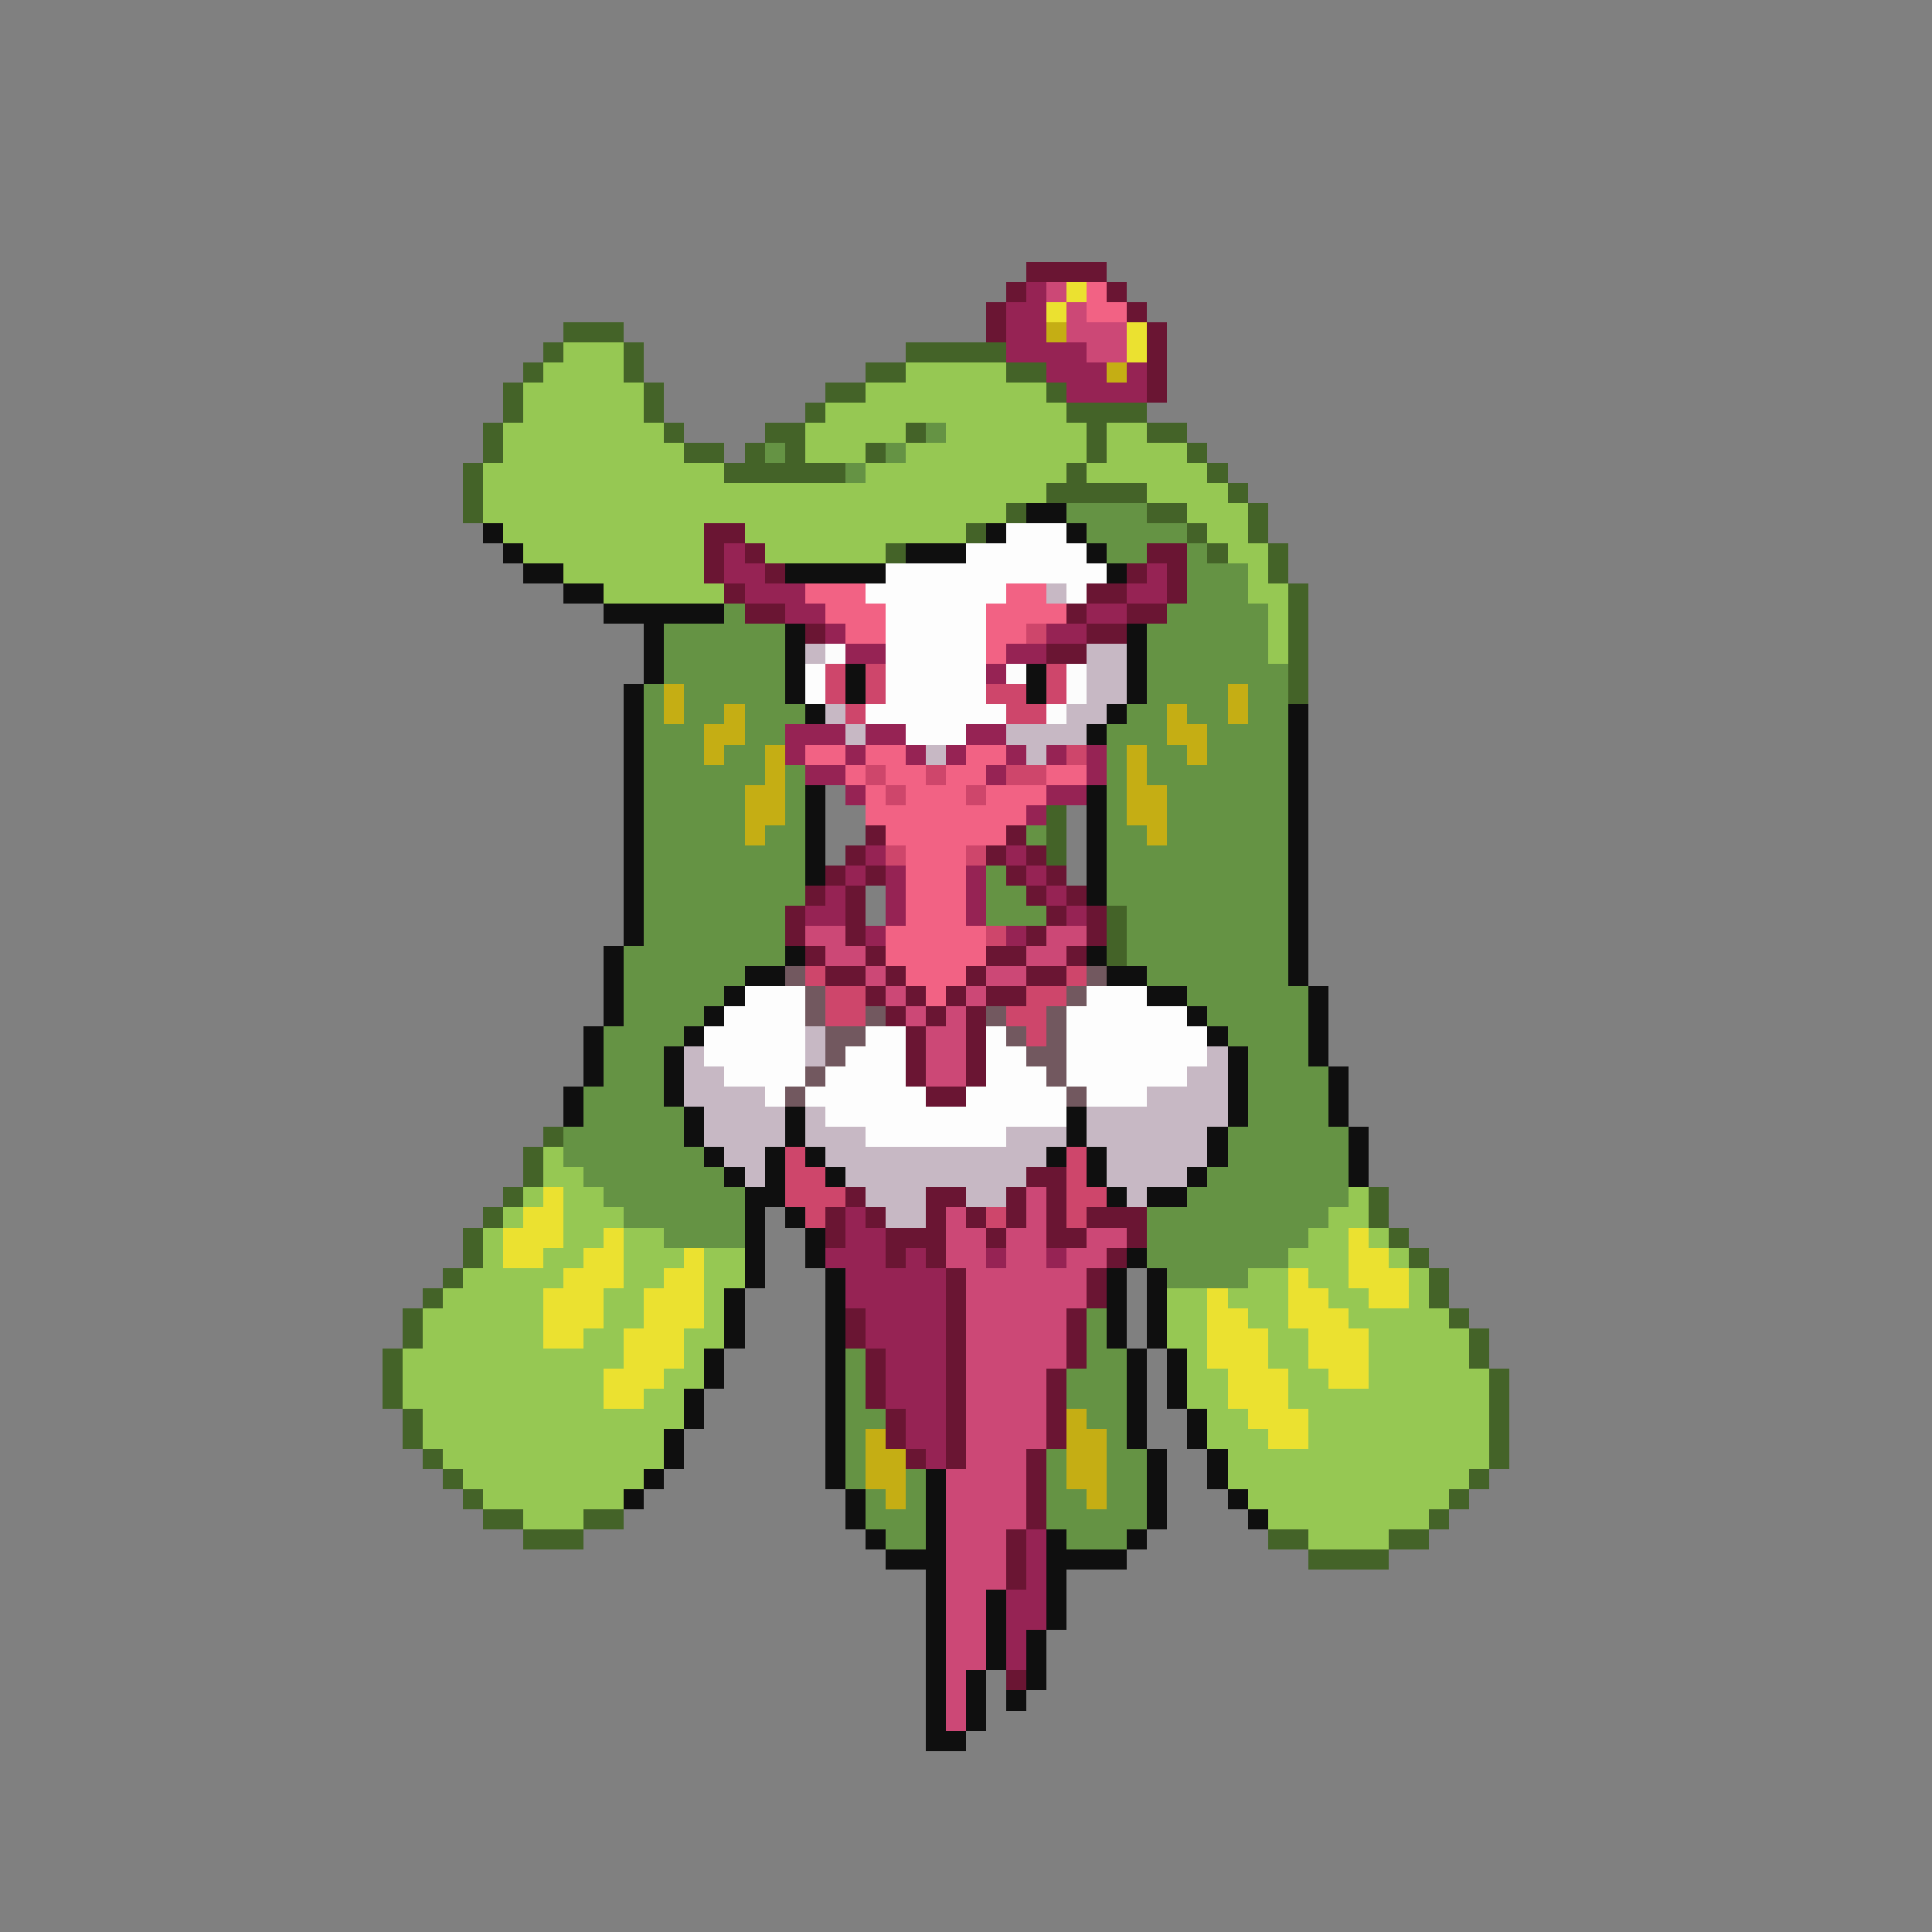 <svg xmlns="http://www.w3.org/2000/svg" viewBox="0 -0.5 96 96" shape-rendering="crispEdges">
<rect x="0" y="-0.5" width="96" height="96" fill="#808080" stroke="none"/>
<path stroke="#6a1533" d="M51 13h4M50 14h1M55 14h1M49 15h1M56 15h1M49 16h1M57 16h1M57 17h1M57 18h1M57 19h1M35 26h2M35 27h1M37 27h1M57 27h2M35 28h1M38 28h1M56 28h1M58 28h1M36 29h1M54 29h2M58 29h1M37 30h2M53 30h1M56 30h2M40 31h1M54 31h2M52 32h2M43 41h1M50 41h1M42 42h1M49 42h1M51 42h1M41 43h1M43 43h1M50 43h1M52 43h1M40 44h1M42 44h1M51 44h1M53 44h1M39 45h1M42 45h1M52 45h1M54 45h1M39 46h1M42 46h1M51 46h1M54 46h1M40 47h1M43 47h1M49 47h2M53 47h1M41 48h2M44 48h1M48 48h1M51 48h2M43 49h1M45 49h1M47 49h1M49 49h2M44 50h1M46 50h1M48 50h1M45 51h1M48 51h1M45 52h1M48 52h1M45 53h1M48 53h1M46 54h2M51 58h2M42 59h1M46 59h2M50 59h1M52 59h1M41 60h1M43 60h1M46 60h1M48 60h1M50 60h1M52 60h1M54 60h3M41 61h1M44 61h3M49 61h1M52 61h2M56 61h1M44 62h1M46 62h1M55 62h1M47 63h1M54 63h1M47 64h1M54 64h1M42 65h1M47 65h1M53 65h1M42 66h1M47 66h1M53 66h1M43 67h1M47 67h1M53 67h1M43 68h1M47 68h1M52 68h1M43 69h1M47 69h1M52 69h1M44 70h1M47 70h1M52 70h1M44 71h1M47 71h1M52 71h1M45 72h1M47 72h1M51 72h1M51 73h1M51 74h1M51 75h1M50 76h1M50 77h1M50 78h1M50 83h1" />
<path stroke="#962354" d="M51 14h1M50 15h2M50 16h2M50 17h4M52 18h3M56 18h1M53 19h4M36 27h1M36 28h2M57 28h1M37 29h3M56 29h2M39 30h2M54 30h2M41 31h1M52 31h2M42 32h2M50 32h2M49 33h1M39 36h3M43 36h2M48 36h2M39 37h1M42 37h1M45 37h1M47 37h1M50 37h1M52 37h1M54 37h1M40 38h2M49 38h1M54 38h1M42 39h1M52 39h2M51 40h1M43 42h1M50 42h1M42 43h1M44 43h1M48 43h1M51 43h1M41 44h1M44 44h1M48 44h1M52 44h1M40 45h2M44 45h1M48 45h1M53 45h1M43 46h1M50 46h1M42 60h1M42 61h2M41 62h3M45 62h1M49 62h1M52 62h1M42 63h5M42 64h5M43 65h4M43 66h4M44 67h3M44 68h3M44 69h3M45 70h2M45 71h2M46 72h1M51 76h1M51 77h1M51 78h1M50 79h2M50 80h2M50 81h1M50 82h1" />
<path stroke="#cc4876" d="M52 14h1M53 15h1M53 16h3M54 17h2M40 46h2M52 46h2M41 47h2M51 47h2M43 48h1M49 48h2M44 49h1M48 49h1M45 50h1M47 50h1M46 51h2M46 52h2M46 53h2M51 59h1M47 60h1M51 60h1M47 61h2M50 61h2M54 61h2M47 62h2M50 62h2M53 62h2M48 63h6M48 64h6M48 65h5M48 66h5M48 67h5M48 68h4M48 69h4M48 70h4M48 71h4M48 72h3M47 73h4M47 74h4M47 75h4M47 76h3M47 77h3M47 78h3M47 79h2M47 80h2M47 81h2M47 82h2M47 83h1M47 84h1M47 85h1" />
<path stroke="#ebe130" d="M53 14h1M52 15h1M56 16h1M56 17h1M27 59h1M26 60h2M25 61h3M30 61h1M67 61h1M25 62h2M29 62h2M34 62h1M67 62h2M28 63h3M33 63h2M64 63h1M67 63h3M27 64h3M32 64h3M60 64h1M64 64h2M68 64h2M27 65h3M32 65h3M60 65h2M64 65h3M27 66h2M31 66h3M60 66h3M65 66h3M31 67h3M60 67h3M65 67h3M30 68h3M61 68h3M66 68h2M30 69h2M61 69h3M62 70h3M63 71h2" />
<path stroke="#f26284" d="M54 14h1M54 15h2M40 29h3M50 29h2M41 30h3M49 30h4M42 31h2M49 31h2M49 32h1M40 37h2M43 37h2M48 37h2M42 38h1M44 38h2M47 38h2M52 38h2M43 39h1M45 39h3M49 39h3M43 40h8M44 41h6M45 42h3M45 43h3M45 44h3M45 45h3M44 46h5M44 47h5M45 48h3M46 49h1" />
<path stroke="#446328" d="M28 16h3M27 17h1M31 17h1M45 17h5M26 18h1M31 18h1M43 18h2M50 18h2M25 19h1M32 19h1M41 19h2M52 19h1M25 20h1M32 20h1M40 20h1M53 20h4M24 21h1M33 21h1M38 21h2M45 21h1M54 21h1M57 21h2M24 22h1M34 22h2M37 22h1M39 22h1M43 22h1M54 22h1M59 22h1M23 23h1M36 23h6M53 23h1M60 23h1M23 24h1M52 24h5M61 24h1M23 25h1M50 25h1M57 25h2M62 25h1M48 26h1M59 26h1M62 26h1M44 27h1M60 27h1M63 27h1M63 28h1M64 29h1M64 30h1M64 31h1M64 32h1M64 33h1M64 34h1M52 40h1M52 41h1M52 42h1M55 45h1M55 46h1M55 47h1M27 56h1M26 57h1M26 58h1M25 59h1M68 59h1M24 60h1M68 60h1M23 61h1M69 61h1M23 62h1M70 62h1M22 63h1M71 63h1M21 64h1M71 64h1M20 65h1M72 65h1M20 66h1M73 66h1M19 67h1M73 67h1M19 68h1M74 68h1M19 69h1M74 69h1M20 70h1M74 70h1M20 71h1M74 71h1M21 72h1M74 72h1M22 73h1M73 73h1M23 74h1M72 74h1M24 75h2M29 75h2M71 75h1M26 76h3M63 76h2M69 76h2M65 77h4" />
<path stroke="#c5ae14" d="M52 16h1M55 18h1M33 34h1M61 34h1M33 35h1M36 35h1M58 35h1M61 35h1M35 36h2M58 36h2M35 37h1M38 37h1M56 37h1M59 37h1M38 38h1M56 38h1M37 39h2M56 39h2M37 40h2M56 40h2M37 41h1M57 41h1M53 70h1M43 71h1M53 71h2M43 72h2M53 72h2M43 73h2M53 73h2M44 74h1M54 74h1" />
<path stroke="#96c853" d="M28 17h3M27 18h4M45 18h5M26 19h6M43 19h9M26 20h6M41 20h12M25 21h8M40 21h5M47 21h7M55 21h2M25 22h9M40 22h3M45 22h9M55 22h4M24 23h12M43 23h10M54 23h6M24 24h28M57 24h4M24 25h26M59 25h3M25 26h10M37 26h11M60 26h2M26 27h9M38 27h6M61 27h2M28 28h7M62 28h1M30 29h6M62 29h2M63 30h1M63 31h1M63 32h1M27 57h1M27 58h2M26 59h1M28 59h2M67 59h1M25 60h1M28 60h3M66 60h2M24 61h1M28 61h2M31 61h2M65 61h2M68 61h1M24 62h1M27 62h2M31 62h3M35 62h2M64 62h3M69 62h1M23 63h5M31 63h2M35 63h2M62 63h2M65 63h2M70 63h1M22 64h5M30 64h2M35 64h1M58 64h2M61 64h3M66 64h2M70 64h1M21 65h6M30 65h2M35 65h1M58 65h2M62 65h2M67 65h5M21 66h6M29 66h2M34 66h2M58 66h2M63 66h2M68 66h5M20 67h11M34 67h1M59 67h1M63 67h2M68 67h5M20 68h10M33 68h2M59 68h2M64 68h2M68 68h6M20 69h10M32 69h2M59 69h2M64 69h10M21 70h13M60 70h2M65 70h9M21 71h12M60 71h3M65 71h9M22 72h11M61 72h13M23 73h9M61 73h12M24 74h7M62 74h10M26 75h3M63 75h8M65 76h4" />
<path stroke="#659344" d="M46 21h1M38 22h1M44 22h1M42 23h1M53 25h4M54 26h5M55 27h2M59 27h1M59 28h3M59 29h3M36 30h1M58 30h5M33 31h6M57 31h6M33 32h6M57 32h6M33 33h6M57 33h7M32 34h1M34 34h5M57 34h4M62 34h2M32 35h1M34 35h2M37 35h3M56 35h2M59 35h2M62 35h2M32 36h3M37 36h2M55 36h3M60 36h4M32 37h3M36 37h2M55 37h1M57 37h2M60 37h4M32 38h6M39 38h1M55 38h1M57 38h7M32 39h5M39 39h1M55 39h1M58 39h6M32 40h5M39 40h1M55 40h1M58 40h6M32 41h5M38 41h2M51 41h1M55 41h2M58 41h6M32 42h8M55 42h9M32 43h8M49 43h1M55 43h9M32 44h8M49 44h2M55 44h9M32 45h7M49 45h3M56 45h8M32 46h7M56 46h8M31 47h8M56 47h8M31 48h6M57 48h7M31 49h5M59 49h6M31 50h4M60 50h5M30 51h4M61 51h4M30 52h3M62 52h3M30 53h3M62 53h4M29 54h4M62 54h4M29 55h5M62 55h4M28 56h6M61 56h6M28 57h7M61 57h6M29 58h7M60 58h7M30 59h7M59 59h8M31 60h6M57 60h9M33 61h4M57 61h8M57 62h7M58 63h4M54 65h1M54 66h1M42 67h1M54 67h2M42 68h1M53 68h3M42 69h1M53 69h3M42 70h2M54 70h2M42 71h1M55 71h1M42 72h1M52 72h1M55 72h2M42 73h1M45 73h1M52 73h1M55 73h2M43 74h1M45 74h1M52 74h2M55 74h2M43 75h3M52 75h5M44 76h2M53 76h3" />
<path stroke="#0f0f0f" d="M51 25h2M24 26h1M49 26h1M53 26h1M25 27h1M45 27h3M54 27h1M26 28h2M39 28h5M55 28h1M28 29h2M30 30h6M32 31h1M39 31h1M56 31h1M32 32h1M39 32h1M56 32h1M32 33h1M39 33h1M42 33h1M51 33h1M56 33h1M31 34h1M39 34h1M42 34h1M51 34h1M56 34h1M31 35h1M40 35h1M55 35h1M64 35h1M31 36h1M54 36h1M64 36h1M31 37h1M64 37h1M31 38h1M64 38h1M31 39h1M40 39h1M54 39h1M64 39h1M31 40h1M40 40h1M54 40h1M64 40h1M31 41h1M40 41h1M54 41h1M64 41h1M31 42h1M40 42h1M54 42h1M64 42h1M31 43h1M40 43h1M54 43h1M64 43h1M31 44h1M54 44h1M64 44h1M31 45h1M64 45h1M31 46h1M64 46h1M30 47h1M39 47h1M54 47h1M64 47h1M30 48h1M37 48h2M55 48h2M64 48h1M30 49h1M36 49h1M57 49h2M65 49h1M30 50h1M35 50h1M59 50h1M65 50h1M29 51h1M34 51h1M60 51h1M65 51h1M29 52h1M33 52h1M61 52h1M65 52h1M29 53h1M33 53h1M61 53h1M66 53h1M28 54h1M33 54h1M61 54h1M66 54h1M28 55h1M34 55h1M39 55h1M53 55h1M61 55h1M66 55h1M34 56h1M39 56h1M53 56h1M60 56h1M67 56h1M35 57h1M38 57h1M40 57h1M52 57h1M54 57h1M60 57h1M67 57h1M36 58h1M38 58h1M41 58h1M54 58h1M59 58h1M67 58h1M37 59h2M55 59h1M57 59h2M37 60h1M39 60h1M37 61h1M40 61h1M37 62h1M40 62h1M56 62h1M37 63h1M41 63h1M55 63h1M57 63h1M36 64h1M41 64h1M55 64h1M57 64h1M36 65h1M41 65h1M55 65h1M57 65h1M36 66h1M41 66h1M55 66h1M57 66h1M35 67h1M41 67h1M56 67h1M58 67h1M35 68h1M41 68h1M56 68h1M58 68h1M34 69h1M41 69h1M56 69h1M58 69h1M34 70h1M41 70h1M56 70h1M59 70h1M33 71h1M41 71h1M56 71h1M59 71h1M33 72h1M41 72h1M57 72h1M60 72h1M32 73h1M41 73h1M46 73h1M57 73h1M60 73h1M31 74h1M42 74h1M46 74h1M57 74h1M61 74h1M42 75h1M46 75h1M57 75h1M62 75h1M43 76h1M46 76h1M52 76h1M56 76h1M44 77h3M52 77h4M46 78h1M52 78h1M46 79h1M49 79h1M52 79h1M46 80h1M49 80h1M52 80h1M46 81h1M49 81h1M51 81h1M46 82h1M49 82h1M51 82h1M46 83h1M48 83h1M51 83h1M46 84h1M48 84h1M50 84h1M46 85h1M48 85h1M46 86h2" />
<path stroke="#fdfdfd" d="M50 26h3M48 27h6M44 28h11M43 29h7M53 29h1M44 30h5M44 31h5M44 32h5M40 33h1M44 33h5M40 34h1M44 34h5M43 35h7M45 36h3M37 49h3M54 49h3M36 50h4M53 50h6M35 51h5M43 51h2M49 51h1M53 51h7M35 52h5M42 52h3M49 52h2M53 52h7M36 53h4M41 53h4M49 53h3M53 53h6M38 54h1M40 54h6M48 54h5M54 54h3M41 55h12M43 56h7" />
<path stroke="#c7b8c4" d="M52 29h1M40 32h1M54 32h2M54 33h2M54 34h2M41 35h1M53 35h2M42 36h1M50 36h4M46 37h1M51 37h1M40 51h1M34 52h1M40 52h1M60 52h1M34 53h2M59 53h2M34 54h4M57 54h4M35 55h4M40 55h1M54 55h7M35 56h4M40 56h3M50 56h3M54 56h6M36 57h2M41 57h11M55 57h5M37 58h1M42 58h9M55 58h4M43 59h3M48 59h2M56 59h1M44 60h2" />
<path stroke="#ce466b" d="M51 31h1M41 33h1M43 33h1M52 33h1M41 34h1M43 34h1M49 34h2M52 34h1M42 35h1M50 35h2M53 37h1M43 38h1M46 38h1M50 38h2M44 39h1M48 39h1M44 42h1M48 42h1M49 46h1M40 48h1M53 48h1M41 49h2M51 49h2M41 50h2M50 50h2M51 51h1M39 57h1M53 57h1M39 58h2M53 58h1M39 59h3M53 59h2M40 60h1M49 60h1M53 60h1" />
<path stroke="#fcfcfc" d="M41 32h1M50 33h1M53 33h1M53 34h1M52 35h1" />
<path stroke="#72585f" d="M39 48h1M54 48h1M40 49h1M53 49h1M40 50h1M43 50h1M49 50h1M52 50h1M41 51h2M50 51h1M52 51h1M41 52h1M51 52h2M40 53h1M52 53h1M39 54h1M53 54h1" />
</svg>